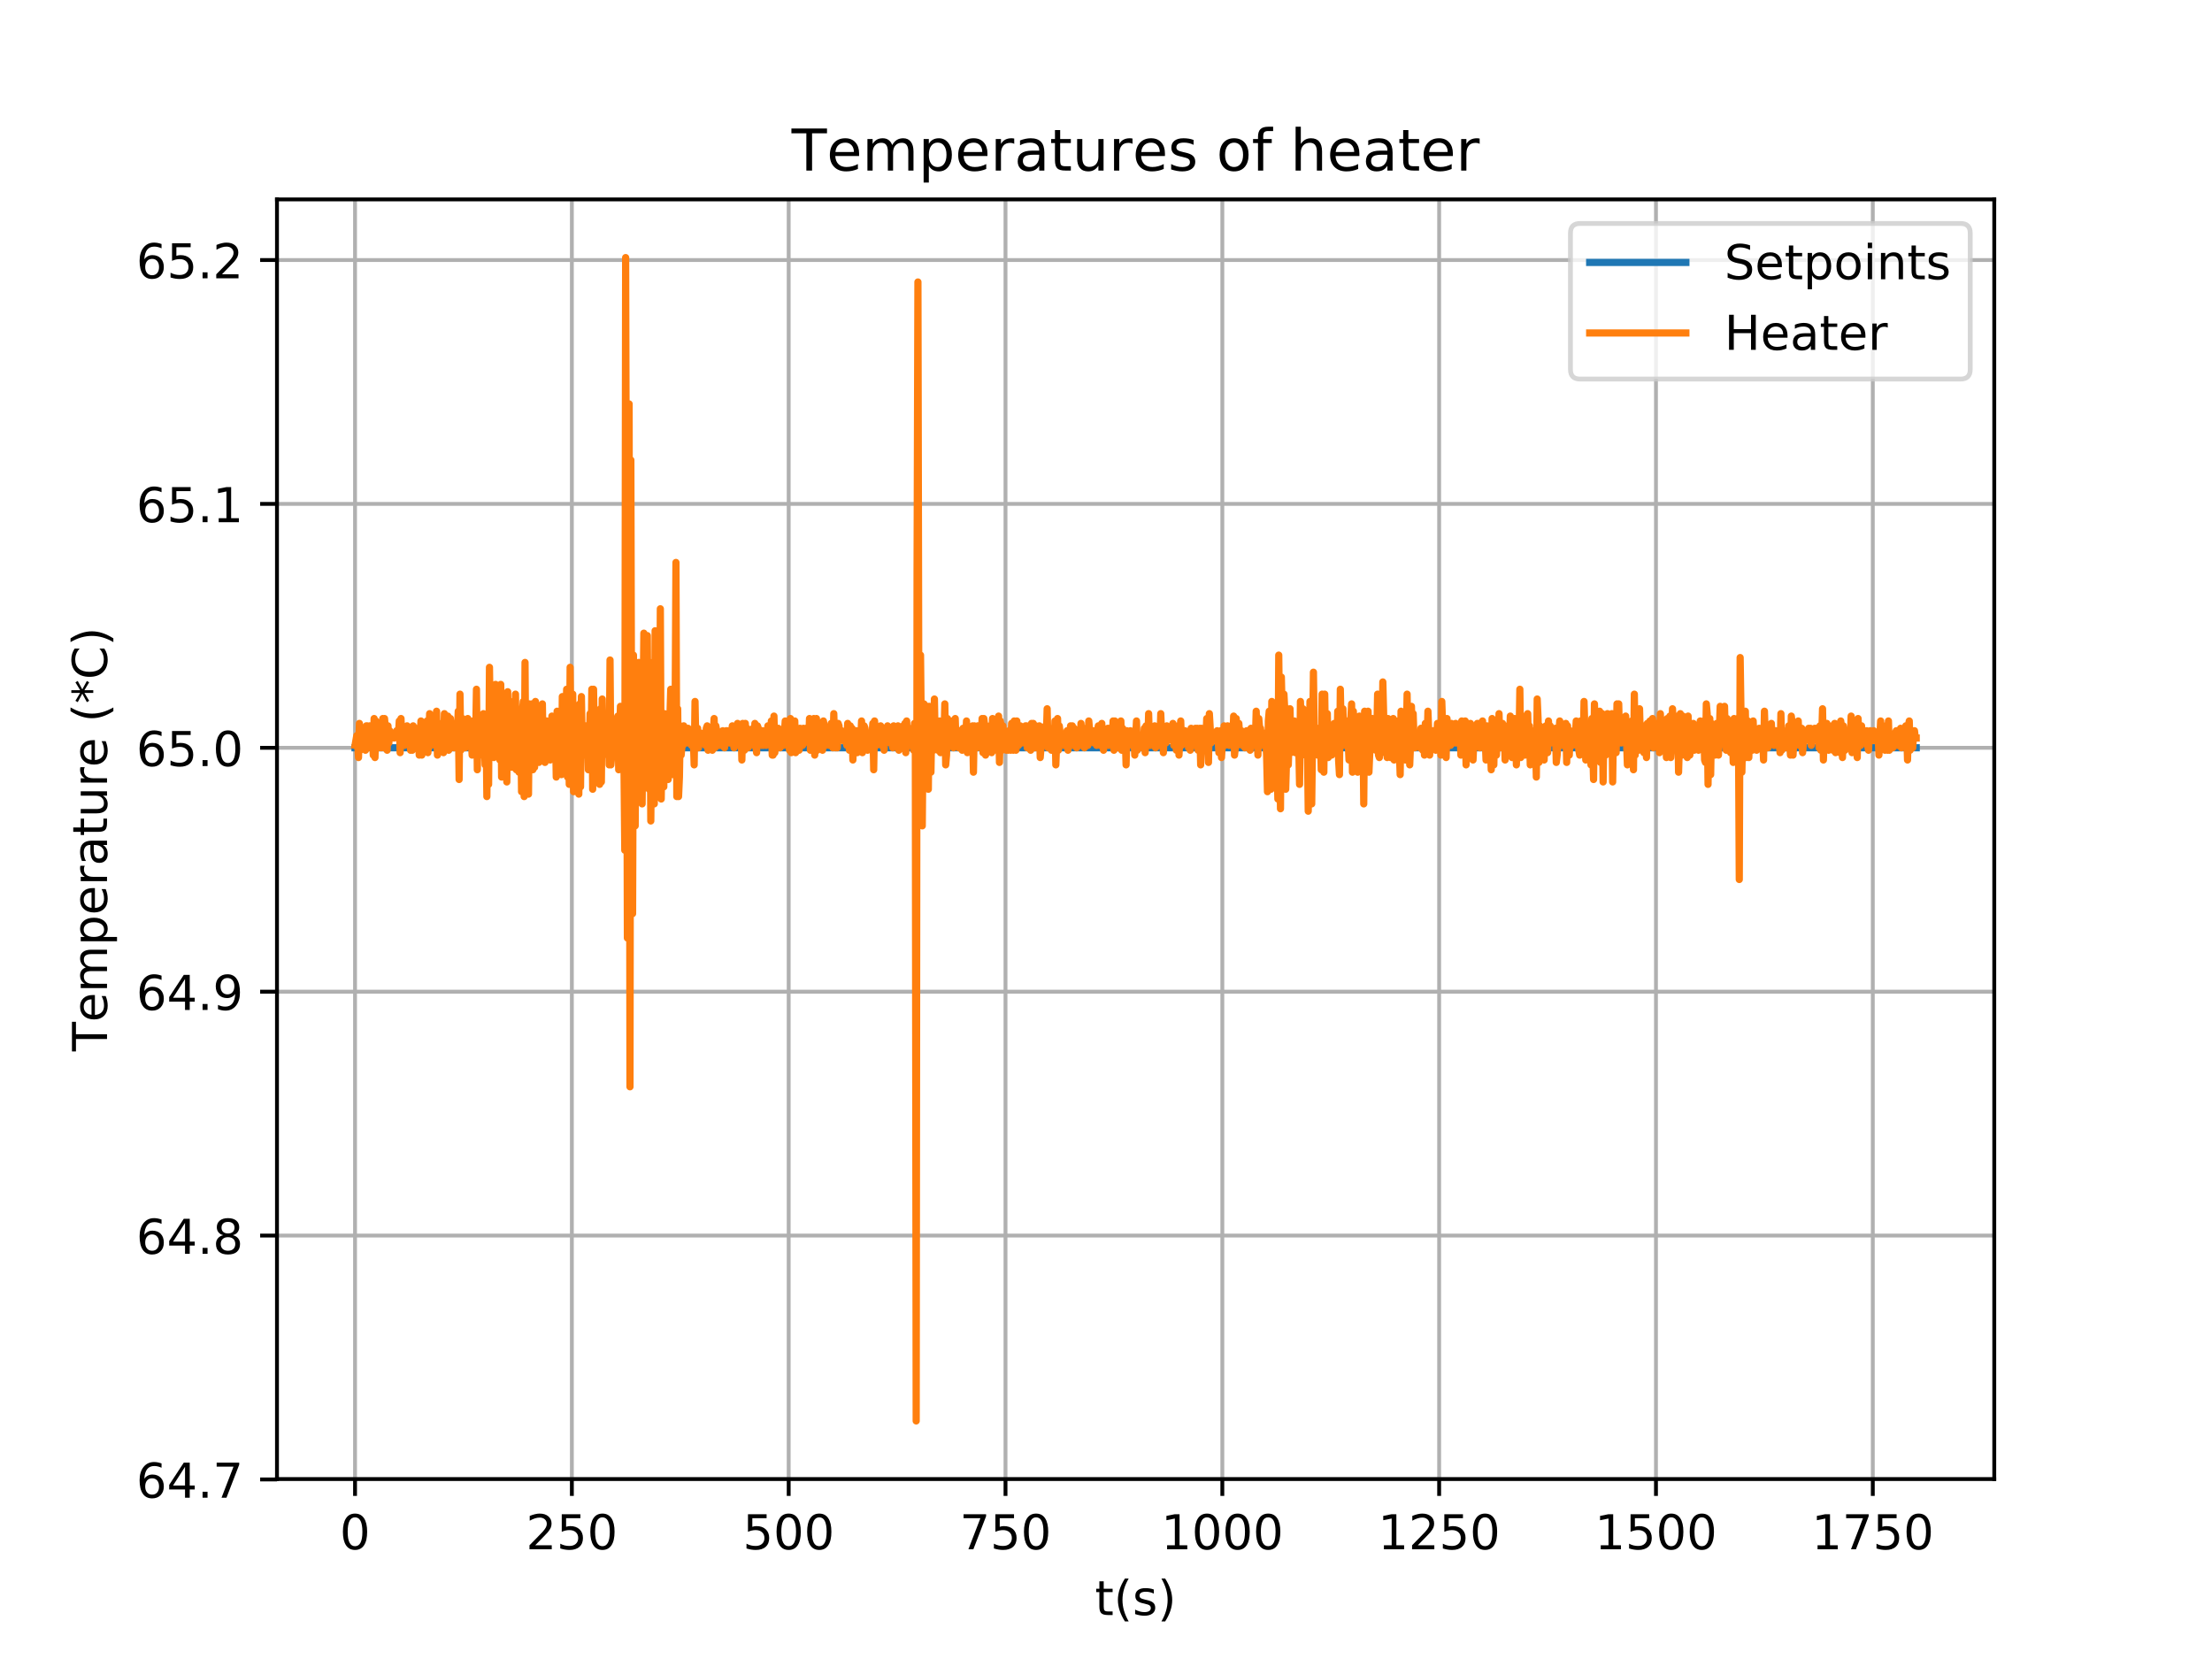<?xml version="1.0" encoding="utf-8" standalone="no"?>
<!DOCTYPE svg PUBLIC "-//W3C//DTD SVG 1.1//EN"
  "http://www.w3.org/Graphics/SVG/1.1/DTD/svg11.dtd">
<!-- Created with matplotlib (http://matplotlib.org/) -->
<svg height="345pt" version="1.1" viewBox="0 0 460 345" width="460pt" xmlns="http://www.w3.org/2000/svg" xmlns:xlink="http://www.w3.org/1999/xlink">
 <defs>
  <style type="text/css">
*{stroke-linecap:butt;stroke-linejoin:round;}
  </style>
 </defs>
 <g id="figure_1">
  <g id="patch_1">
   <path d="M 0 345.6 
L 460.8 345.6 
L 460.8 0 
L 0 0 
z
" style="fill:#ffffff;"/>
  </g>
  <g id="axes_1">
   <g id="patch_2">
    <path d="M 57.6 307.584 
L 414.72 307.584 
L 414.72 41.472 
L 57.6 41.472 
z
" style="fill:#ffffff;"/>
   </g>
   <g id="matplotlib.axis_1">
    <g id="xtick_1">
     <g id="line2d_1">
      <path clip-path="url(#p56fb19582b)" d="M 73.833 307.584 
L 73.833 41.472 
" style="fill:none;stroke:#b0b0b0;stroke-linecap:square;stroke-width:0.8;"/>
     </g>
     <g id="line2d_2">
      <defs>
       <path d="M 0 0 
L 0 3.5 
" id="m7333ce77e2" style="stroke:#000000;stroke-width:0.8;"/>
      </defs>
      <g>
       <use style="stroke:#000000;stroke-width:0.8;" x="73.833" xlink:href="#m7333ce77e2" y="307.584"/>
      </g>
     </g>
     <g id="text_1">
      <!-- 0 -->
      <defs>
       <path d="M 31.781 66.406 
Q 24.172 66.406 20.328 58.906 
Q 16.5 51.422 16.5 36.375 
Q 16.5 21.391 20.328 13.891 
Q 24.172 6.391 31.781 6.391 
Q 39.453 6.391 43.281 13.891 
Q 47.125 21.391 47.125 36.375 
Q 47.125 51.422 43.281 58.906 
Q 39.453 66.406 31.781 66.406 
z
M 31.781 74.219 
Q 44.047 74.219 50.516 64.516 
Q 56.984 54.828 56.984 36.375 
Q 56.984 17.969 50.516 8.266 
Q 44.047 -1.422 31.781 -1.422 
Q 19.531 -1.422 13.062 8.266 
Q 6.594 17.969 6.594 36.375 
Q 6.594 54.828 13.062 64.516 
Q 19.531 74.219 31.781 74.219 
z
" id="DejaVuSans-30"/>
      </defs>
      <g transform="translate(70.651 322.182)scale(0.1 -0.1)">
       <use xlink:href="#DejaVuSans-30"/>
      </g>
     </g>
    </g>
    <g id="xtick_2">
     <g id="line2d_3">
      <path clip-path="url(#p56fb19582b)" d="M 118.922 307.584 
L 118.922 41.472 
" style="fill:none;stroke:#b0b0b0;stroke-linecap:square;stroke-width:0.8;"/>
     </g>
     <g id="line2d_4">
      <g>
       <use style="stroke:#000000;stroke-width:0.8;" x="118.922" xlink:href="#m7333ce77e2" y="307.584"/>
      </g>
     </g>
     <g id="text_2">
      <!-- 250 -->
      <defs>
       <path d="M 19.188 8.297 
L 53.609 8.297 
L 53.609 0 
L 7.328 0 
L 7.328 8.297 
Q 12.938 14.109 22.625 23.891 
Q 32.328 33.688 34.812 36.531 
Q 39.547 41.844 41.422 45.531 
Q 43.312 49.219 43.312 52.781 
Q 43.312 58.594 39.234 62.25 
Q 35.156 65.922 28.609 65.922 
Q 23.969 65.922 18.812 64.312 
Q 13.672 62.703 7.812 59.422 
L 7.812 69.391 
Q 13.766 71.781 18.938 73 
Q 24.125 74.219 28.422 74.219 
Q 39.75 74.219 46.484 68.547 
Q 53.219 62.891 53.219 53.422 
Q 53.219 48.922 51.531 44.891 
Q 49.859 40.875 45.406 35.406 
Q 44.188 33.984 37.641 27.219 
Q 31.109 20.453 19.188 8.297 
z
" id="DejaVuSans-32"/>
       <path d="M 10.797 72.906 
L 49.516 72.906 
L 49.516 64.594 
L 19.828 64.594 
L 19.828 46.734 
Q 21.969 47.469 24.109 47.828 
Q 26.266 48.188 28.422 48.188 
Q 40.625 48.188 47.75 41.5 
Q 54.891 34.812 54.891 23.391 
Q 54.891 11.625 47.562 5.094 
Q 40.234 -1.422 26.906 -1.422 
Q 22.312 -1.422 17.547 -0.641 
Q 12.797 0.141 7.719 1.703 
L 7.719 11.625 
Q 12.109 9.234 16.797 8.062 
Q 21.484 6.891 26.703 6.891 
Q 35.156 6.891 40.078 11.328 
Q 45.016 15.766 45.016 23.391 
Q 45.016 31 40.078 35.438 
Q 35.156 39.891 26.703 39.891 
Q 22.75 39.891 18.812 39.016 
Q 14.891 38.141 10.797 36.281 
z
" id="DejaVuSans-35"/>
      </defs>
      <g transform="translate(109.378 322.182)scale(0.1 -0.1)">
       <use xlink:href="#DejaVuSans-32"/>
       <use x="63.623" xlink:href="#DejaVuSans-35"/>
       <use x="127.246" xlink:href="#DejaVuSans-30"/>
      </g>
     </g>
    </g>
    <g id="xtick_3">
     <g id="line2d_5">
      <path clip-path="url(#p56fb19582b)" d="M 164.012 307.584 
L 164.012 41.472 
" style="fill:none;stroke:#b0b0b0;stroke-linecap:square;stroke-width:0.8;"/>
     </g>
     <g id="line2d_6">
      <g>
       <use style="stroke:#000000;stroke-width:0.8;" x="164.012" xlink:href="#m7333ce77e2" y="307.584"/>
      </g>
     </g>
     <g id="text_3">
      <!-- 500 -->
      <g transform="translate(154.468 322.182)scale(0.1 -0.1)">
       <use xlink:href="#DejaVuSans-35"/>
       <use x="63.623" xlink:href="#DejaVuSans-30"/>
       <use x="127.246" xlink:href="#DejaVuSans-30"/>
      </g>
     </g>
    </g>
    <g id="xtick_4">
     <g id="line2d_7">
      <path clip-path="url(#p56fb19582b)" d="M 209.101 307.584 
L 209.101 41.472 
" style="fill:none;stroke:#b0b0b0;stroke-linecap:square;stroke-width:0.8;"/>
     </g>
     <g id="line2d_8">
      <g>
       <use style="stroke:#000000;stroke-width:0.8;" x="209.101" xlink:href="#m7333ce77e2" y="307.584"/>
      </g>
     </g>
     <g id="text_4">
      <!-- 750 -->
      <defs>
       <path d="M 8.203 72.906 
L 55.078 72.906 
L 55.078 68.703 
L 28.609 0 
L 18.312 0 
L 43.219 64.594 
L 8.203 64.594 
z
" id="DejaVuSans-37"/>
      </defs>
      <g transform="translate(199.557 322.182)scale(0.1 -0.1)">
       <use xlink:href="#DejaVuSans-37"/>
       <use x="63.623" xlink:href="#DejaVuSans-35"/>
       <use x="127.246" xlink:href="#DejaVuSans-30"/>
      </g>
     </g>
    </g>
    <g id="xtick_5">
     <g id="line2d_9">
      <path clip-path="url(#p56fb19582b)" d="M 254.191 307.584 
L 254.191 41.472 
" style="fill:none;stroke:#b0b0b0;stroke-linecap:square;stroke-width:0.8;"/>
     </g>
     <g id="line2d_10">
      <g>
       <use style="stroke:#000000;stroke-width:0.8;" x="254.191" xlink:href="#m7333ce77e2" y="307.584"/>
      </g>
     </g>
     <g id="text_5">
      <!-- 1000 -->
      <defs>
       <path d="M 12.406 8.297 
L 28.516 8.297 
L 28.516 63.922 
L 10.984 60.406 
L 10.984 69.391 
L 28.422 72.906 
L 38.281 72.906 
L 38.281 8.297 
L 54.391 8.297 
L 54.391 0 
L 12.406 0 
z
" id="DejaVuSans-31"/>
      </defs>
      <g transform="translate(241.466 322.182)scale(0.1 -0.1)">
       <use xlink:href="#DejaVuSans-31"/>
       <use x="63.623" xlink:href="#DejaVuSans-30"/>
       <use x="127.246" xlink:href="#DejaVuSans-30"/>
       <use x="190.869" xlink:href="#DejaVuSans-30"/>
      </g>
     </g>
    </g>
    <g id="xtick_6">
     <g id="line2d_11">
      <path clip-path="url(#p56fb19582b)" d="M 299.28 307.584 
L 299.28 41.472 
" style="fill:none;stroke:#b0b0b0;stroke-linecap:square;stroke-width:0.8;"/>
     </g>
     <g id="line2d_12">
      <g>
       <use style="stroke:#000000;stroke-width:0.8;" x="299.28" xlink:href="#m7333ce77e2" y="307.584"/>
      </g>
     </g>
     <g id="text_6">
      <!-- 1250 -->
      <g transform="translate(286.555 322.182)scale(0.1 -0.1)">
       <use xlink:href="#DejaVuSans-31"/>
       <use x="63.623" xlink:href="#DejaVuSans-32"/>
       <use x="127.246" xlink:href="#DejaVuSans-35"/>
       <use x="190.869" xlink:href="#DejaVuSans-30"/>
      </g>
     </g>
    </g>
    <g id="xtick_7">
     <g id="line2d_13">
      <path clip-path="url(#p56fb19582b)" d="M 344.37 307.584 
L 344.37 41.472 
" style="fill:none;stroke:#b0b0b0;stroke-linecap:square;stroke-width:0.8;"/>
     </g>
     <g id="line2d_14">
      <g>
       <use style="stroke:#000000;stroke-width:0.8;" x="344.37" xlink:href="#m7333ce77e2" y="307.584"/>
      </g>
     </g>
     <g id="text_7">
      <!-- 1500 -->
      <g transform="translate(331.645 322.182)scale(0.1 -0.1)">
       <use xlink:href="#DejaVuSans-31"/>
       <use x="63.623" xlink:href="#DejaVuSans-35"/>
       <use x="127.246" xlink:href="#DejaVuSans-30"/>
       <use x="190.869" xlink:href="#DejaVuSans-30"/>
      </g>
     </g>
    </g>
    <g id="xtick_8">
     <g id="line2d_15">
      <path clip-path="url(#p56fb19582b)" d="M 389.459 307.584 
L 389.459 41.472 
" style="fill:none;stroke:#b0b0b0;stroke-linecap:square;stroke-width:0.8;"/>
     </g>
     <g id="line2d_16">
      <g>
       <use style="stroke:#000000;stroke-width:0.8;" x="389.459" xlink:href="#m7333ce77e2" y="307.584"/>
      </g>
     </g>
     <g id="text_8">
      <!-- 1750 -->
      <g transform="translate(376.734 322.182)scale(0.1 -0.1)">
       <use xlink:href="#DejaVuSans-31"/>
       <use x="63.623" xlink:href="#DejaVuSans-37"/>
       <use x="127.246" xlink:href="#DejaVuSans-35"/>
       <use x="190.869" xlink:href="#DejaVuSans-30"/>
      </g>
     </g>
    </g>
    <g id="text_9">
     <!-- t(s) -->
     <defs>
      <path d="M 18.312 70.219 
L 18.312 54.688 
L 36.812 54.688 
L 36.812 47.703 
L 18.312 47.703 
L 18.312 18.016 
Q 18.312 11.328 20.141 9.422 
Q 21.969 7.516 27.594 7.516 
L 36.812 7.516 
L 36.812 0 
L 27.594 0 
Q 17.188 0 13.234 3.875 
Q 9.281 7.766 9.281 18.016 
L 9.281 47.703 
L 2.688 47.703 
L 2.688 54.688 
L 9.281 54.688 
L 9.281 70.219 
z
" id="DejaVuSans-74"/>
      <path d="M 31 75.875 
Q 24.469 64.656 21.281 53.656 
Q 18.109 42.672 18.109 31.391 
Q 18.109 20.125 21.312 9.062 
Q 24.516 -2 31 -13.188 
L 23.188 -13.188 
Q 15.875 -1.703 12.234 9.375 
Q 8.594 20.453 8.594 31.391 
Q 8.594 42.281 12.203 53.312 
Q 15.828 64.359 23.188 75.875 
z
" id="DejaVuSans-28"/>
      <path d="M 44.281 53.078 
L 44.281 44.578 
Q 40.484 46.531 36.375 47.5 
Q 32.281 48.484 27.875 48.484 
Q 21.188 48.484 17.844 46.438 
Q 14.5 44.391 14.5 40.281 
Q 14.5 37.156 16.891 35.375 
Q 19.281 33.594 26.516 31.984 
L 29.594 31.297 
Q 39.156 29.25 43.188 25.516 
Q 47.219 21.781 47.219 15.094 
Q 47.219 7.469 41.188 3.016 
Q 35.156 -1.422 24.609 -1.422 
Q 20.219 -1.422 15.453 -0.562 
Q 10.688 0.297 5.422 2 
L 5.422 11.281 
Q 10.406 8.688 15.234 7.391 
Q 20.062 6.109 24.812 6.109 
Q 31.156 6.109 34.562 8.281 
Q 37.984 10.453 37.984 14.406 
Q 37.984 18.062 35.516 20.016 
Q 33.062 21.969 24.703 23.781 
L 21.578 24.516 
Q 13.234 26.266 9.516 29.906 
Q 5.812 33.547 5.812 39.891 
Q 5.812 47.609 11.281 51.797 
Q 16.75 56 26.812 56 
Q 31.781 56 36.172 55.266 
Q 40.578 54.547 44.281 53.078 
z
" id="DejaVuSans-73"/>
      <path d="M 8.016 75.875 
L 15.828 75.875 
Q 23.141 64.359 26.781 53.312 
Q 30.422 42.281 30.422 31.391 
Q 30.422 20.453 26.781 9.375 
Q 23.141 -1.703 15.828 -13.188 
L 8.016 -13.188 
Q 14.5 -2 17.703 9.062 
Q 20.906 20.125 20.906 31.391 
Q 20.906 42.672 17.703 53.656 
Q 14.5 64.656 8.016 75.875 
z
" id="DejaVuSans-29"/>
     </defs>
     <g transform="translate(227.694 335.861)scale(0.1 -0.1)">
      <use xlink:href="#DejaVuSans-74"/>
      <use x="39.209" xlink:href="#DejaVuSans-28"/>
      <use x="78.223" xlink:href="#DejaVuSans-73"/>
      <use x="130.322" xlink:href="#DejaVuSans-29"/>
     </g>
    </g>
   </g>
   <g id="matplotlib.axis_2">
    <g id="ytick_1">
     <g id="line2d_17">
      <path clip-path="url(#p56fb19582b)" d="M 57.6 307.66 
L 414.72 307.66 
" style="fill:none;stroke:#b0b0b0;stroke-linecap:square;stroke-width:0.8;"/>
     </g>
     <g id="line2d_18">
      <defs>
       <path d="M 0 0 
L -3.5 0 
" id="maf27061a3d" style="stroke:#000000;stroke-width:0.8;"/>
      </defs>
      <g>
       <use style="stroke:#000000;stroke-width:0.8;" x="57.6" xlink:href="#maf27061a3d" y="307.66"/>
      </g>
     </g>
     <g id="text_10">
      <!-- 64.7 -->
      <defs>
       <path d="M 33.016 40.375 
Q 26.375 40.375 22.484 35.828 
Q 18.609 31.297 18.609 23.391 
Q 18.609 15.531 22.484 10.953 
Q 26.375 6.391 33.016 6.391 
Q 39.656 6.391 43.531 10.953 
Q 47.406 15.531 47.406 23.391 
Q 47.406 31.297 43.531 35.828 
Q 39.656 40.375 33.016 40.375 
z
M 52.594 71.297 
L 52.594 62.312 
Q 48.875 64.062 45.094 64.984 
Q 41.312 65.922 37.594 65.922 
Q 27.828 65.922 22.672 59.328 
Q 17.531 52.734 16.797 39.406 
Q 19.672 43.656 24.016 45.922 
Q 28.375 48.188 33.594 48.188 
Q 44.578 48.188 50.953 41.516 
Q 57.328 34.859 57.328 23.391 
Q 57.328 12.156 50.688 5.359 
Q 44.047 -1.422 33.016 -1.422 
Q 20.359 -1.422 13.672 8.266 
Q 6.984 17.969 6.984 36.375 
Q 6.984 53.656 15.188 63.938 
Q 23.391 74.219 37.203 74.219 
Q 40.922 74.219 44.703 73.484 
Q 48.484 72.75 52.594 71.297 
z
" id="DejaVuSans-36"/>
       <path d="M 37.797 64.312 
L 12.891 25.391 
L 37.797 25.391 
z
M 35.203 72.906 
L 47.609 72.906 
L 47.609 25.391 
L 58.016 25.391 
L 58.016 17.188 
L 47.609 17.188 
L 47.609 0 
L 37.797 0 
L 37.797 17.188 
L 4.891 17.188 
L 4.891 26.703 
z
" id="DejaVuSans-34"/>
       <path d="M 10.688 12.406 
L 21 12.406 
L 21 0 
L 10.688 0 
z
" id="DejaVuSans-2e"/>
      </defs>
      <g transform="translate(28.334 311.459)scale(0.1 -0.1)">
       <use xlink:href="#DejaVuSans-36"/>
       <use x="63.623" xlink:href="#DejaVuSans-34"/>
       <use x="127.246" xlink:href="#DejaVuSans-2e"/>
       <use x="159.033" xlink:href="#DejaVuSans-37"/>
      </g>
     </g>
    </g>
    <g id="ytick_2">
     <g id="line2d_19">
      <path clip-path="url(#p56fb19582b)" d="M 57.6 256.943 
L 414.72 256.943 
" style="fill:none;stroke:#b0b0b0;stroke-linecap:square;stroke-width:0.8;"/>
     </g>
     <g id="line2d_20">
      <g>
       <use style="stroke:#000000;stroke-width:0.8;" x="57.6" xlink:href="#maf27061a3d" y="256.943"/>
      </g>
     </g>
     <g id="text_11">
      <!-- 64.8 -->
      <defs>
       <path d="M 31.781 34.625 
Q 24.75 34.625 20.719 30.859 
Q 16.703 27.094 16.703 20.516 
Q 16.703 13.922 20.719 10.156 
Q 24.75 6.391 31.781 6.391 
Q 38.812 6.391 42.859 10.172 
Q 46.922 13.969 46.922 20.516 
Q 46.922 27.094 42.891 30.859 
Q 38.875 34.625 31.781 34.625 
z
M 21.922 38.812 
Q 15.578 40.375 12.031 44.719 
Q 8.5 49.078 8.5 55.328 
Q 8.5 64.062 14.719 69.141 
Q 20.953 74.219 31.781 74.219 
Q 42.672 74.219 48.875 69.141 
Q 55.078 64.062 55.078 55.328 
Q 55.078 49.078 51.531 44.719 
Q 48 40.375 41.703 38.812 
Q 48.828 37.156 52.797 32.312 
Q 56.781 27.484 56.781 20.516 
Q 56.781 9.906 50.312 4.234 
Q 43.844 -1.422 31.781 -1.422 
Q 19.734 -1.422 13.25 4.234 
Q 6.781 9.906 6.781 20.516 
Q 6.781 27.484 10.781 32.312 
Q 14.797 37.156 21.922 38.812 
z
M 18.312 54.391 
Q 18.312 48.734 21.844 45.562 
Q 25.391 42.391 31.781 42.391 
Q 38.141 42.391 41.719 45.562 
Q 45.312 48.734 45.312 54.391 
Q 45.312 60.062 41.719 63.234 
Q 38.141 66.406 31.781 66.406 
Q 25.391 66.406 21.844 63.234 
Q 18.312 60.062 18.312 54.391 
z
" id="DejaVuSans-38"/>
      </defs>
      <g transform="translate(28.334 260.742)scale(0.1 -0.1)">
       <use xlink:href="#DejaVuSans-36"/>
       <use x="63.623" xlink:href="#DejaVuSans-34"/>
       <use x="127.246" xlink:href="#DejaVuSans-2e"/>
       <use x="159.033" xlink:href="#DejaVuSans-38"/>
      </g>
     </g>
    </g>
    <g id="ytick_3">
     <g id="line2d_21">
      <path clip-path="url(#p56fb19582b)" d="M 57.6 206.226 
L 414.72 206.226 
" style="fill:none;stroke:#b0b0b0;stroke-linecap:square;stroke-width:0.8;"/>
     </g>
     <g id="line2d_22">
      <g>
       <use style="stroke:#000000;stroke-width:0.8;" x="57.6" xlink:href="#maf27061a3d" y="206.226"/>
      </g>
     </g>
     <g id="text_12">
      <!-- 64.9 -->
      <defs>
       <path d="M 10.984 1.516 
L 10.984 10.5 
Q 14.703 8.734 18.5 7.812 
Q 22.312 6.891 25.984 6.891 
Q 35.75 6.891 40.891 13.453 
Q 46.047 20.016 46.781 33.406 
Q 43.953 29.203 39.594 26.953 
Q 35.25 24.703 29.984 24.703 
Q 19.047 24.703 12.672 31.312 
Q 6.297 37.938 6.297 49.422 
Q 6.297 60.641 12.938 67.422 
Q 19.578 74.219 30.609 74.219 
Q 43.266 74.219 49.922 64.516 
Q 56.594 54.828 56.594 36.375 
Q 56.594 19.141 48.406 8.859 
Q 40.234 -1.422 26.422 -1.422 
Q 22.703 -1.422 18.891 -0.688 
Q 15.094 0.047 10.984 1.516 
z
M 30.609 32.422 
Q 37.25 32.422 41.125 36.953 
Q 45.016 41.5 45.016 49.422 
Q 45.016 57.281 41.125 61.844 
Q 37.25 66.406 30.609 66.406 
Q 23.969 66.406 20.094 61.844 
Q 16.219 57.281 16.219 49.422 
Q 16.219 41.5 20.094 36.953 
Q 23.969 32.422 30.609 32.422 
z
" id="DejaVuSans-39"/>
      </defs>
      <g transform="translate(28.334 210.025)scale(0.1 -0.1)">
       <use xlink:href="#DejaVuSans-36"/>
       <use x="63.623" xlink:href="#DejaVuSans-34"/>
       <use x="127.246" xlink:href="#DejaVuSans-2e"/>
       <use x="159.033" xlink:href="#DejaVuSans-39"/>
      </g>
     </g>
    </g>
    <g id="ytick_4">
     <g id="line2d_23">
      <path clip-path="url(#p56fb19582b)" d="M 57.6 155.509 
L 414.72 155.509 
" style="fill:none;stroke:#b0b0b0;stroke-linecap:square;stroke-width:0.8;"/>
     </g>
     <g id="line2d_24">
      <g>
       <use style="stroke:#000000;stroke-width:0.8;" x="57.6" xlink:href="#maf27061a3d" y="155.509"/>
      </g>
     </g>
     <g id="text_13">
      <!-- 65.0 -->
      <g transform="translate(28.334 159.308)scale(0.1 -0.1)">
       <use xlink:href="#DejaVuSans-36"/>
       <use x="63.623" xlink:href="#DejaVuSans-35"/>
       <use x="127.246" xlink:href="#DejaVuSans-2e"/>
       <use x="159.033" xlink:href="#DejaVuSans-30"/>
      </g>
     </g>
    </g>
    <g id="ytick_5">
     <g id="line2d_25">
      <path clip-path="url(#p56fb19582b)" d="M 57.6 104.792 
L 414.72 104.792 
" style="fill:none;stroke:#b0b0b0;stroke-linecap:square;stroke-width:0.8;"/>
     </g>
     <g id="line2d_26">
      <g>
       <use style="stroke:#000000;stroke-width:0.8;" x="57.6" xlink:href="#maf27061a3d" y="104.792"/>
      </g>
     </g>
     <g id="text_14">
      <!-- 65.1 -->
      <g transform="translate(28.334 108.591)scale(0.1 -0.1)">
       <use xlink:href="#DejaVuSans-36"/>
       <use x="63.623" xlink:href="#DejaVuSans-35"/>
       <use x="127.246" xlink:href="#DejaVuSans-2e"/>
       <use x="159.033" xlink:href="#DejaVuSans-31"/>
      </g>
     </g>
    </g>
    <g id="ytick_6">
     <g id="line2d_27">
      <path clip-path="url(#p56fb19582b)" d="M 57.6 54.075 
L 414.72 54.075 
" style="fill:none;stroke:#b0b0b0;stroke-linecap:square;stroke-width:0.8;"/>
     </g>
     <g id="line2d_28">
      <g>
       <use style="stroke:#000000;stroke-width:0.8;" x="57.6" xlink:href="#maf27061a3d" y="54.075"/>
      </g>
     </g>
     <g id="text_15">
      <!-- 65.2 -->
      <g transform="translate(28.334 57.874)scale(0.1 -0.1)">
       <use xlink:href="#DejaVuSans-36"/>
       <use x="63.623" xlink:href="#DejaVuSans-35"/>
       <use x="127.246" xlink:href="#DejaVuSans-2e"/>
       <use x="159.033" xlink:href="#DejaVuSans-32"/>
      </g>
     </g>
    </g>
    <g id="text_16">
     <!-- Temperature (*C) -->
     <defs>
      <path d="M -0.297 72.906 
L 61.375 72.906 
L 61.375 64.594 
L 35.5 64.594 
L 35.5 0 
L 25.594 0 
L 25.594 64.594 
L -0.297 64.594 
z
" id="DejaVuSans-54"/>
      <path d="M 56.203 29.594 
L 56.203 25.203 
L 14.891 25.203 
Q 15.484 15.922 20.484 11.062 
Q 25.484 6.203 34.422 6.203 
Q 39.594 6.203 44.453 7.469 
Q 49.312 8.734 54.109 11.281 
L 54.109 2.781 
Q 49.266 0.734 44.188 -0.344 
Q 39.109 -1.422 33.891 -1.422 
Q 20.797 -1.422 13.156 6.188 
Q 5.516 13.812 5.516 26.812 
Q 5.516 40.234 12.766 48.109 
Q 20.016 56 32.328 56 
Q 43.359 56 49.781 48.891 
Q 56.203 41.797 56.203 29.594 
z
M 47.219 32.234 
Q 47.125 39.594 43.094 43.984 
Q 39.062 48.391 32.422 48.391 
Q 24.906 48.391 20.391 44.141 
Q 15.875 39.891 15.188 32.172 
z
" id="DejaVuSans-65"/>
      <path d="M 52 44.188 
Q 55.375 50.25 60.062 53.125 
Q 64.75 56 71.094 56 
Q 79.641 56 84.281 50.016 
Q 88.922 44.047 88.922 33.016 
L 88.922 0 
L 79.891 0 
L 79.891 32.719 
Q 79.891 40.578 77.094 44.375 
Q 74.312 48.188 68.609 48.188 
Q 61.625 48.188 57.562 43.547 
Q 53.516 38.922 53.516 30.906 
L 53.516 0 
L 44.484 0 
L 44.484 32.719 
Q 44.484 40.625 41.703 44.406 
Q 38.922 48.188 33.109 48.188 
Q 26.219 48.188 22.156 43.531 
Q 18.109 38.875 18.109 30.906 
L 18.109 0 
L 9.078 0 
L 9.078 54.688 
L 18.109 54.688 
L 18.109 46.188 
Q 21.188 51.219 25.484 53.609 
Q 29.781 56 35.688 56 
Q 41.656 56 45.828 52.969 
Q 50 49.953 52 44.188 
z
" id="DejaVuSans-6d"/>
      <path d="M 18.109 8.203 
L 18.109 -20.797 
L 9.078 -20.797 
L 9.078 54.688 
L 18.109 54.688 
L 18.109 46.391 
Q 20.953 51.266 25.266 53.625 
Q 29.594 56 35.594 56 
Q 45.562 56 51.781 48.094 
Q 58.016 40.188 58.016 27.297 
Q 58.016 14.406 51.781 6.484 
Q 45.562 -1.422 35.594 -1.422 
Q 29.594 -1.422 25.266 0.953 
Q 20.953 3.328 18.109 8.203 
z
M 48.688 27.297 
Q 48.688 37.203 44.609 42.844 
Q 40.531 48.484 33.406 48.484 
Q 26.266 48.484 22.188 42.844 
Q 18.109 37.203 18.109 27.297 
Q 18.109 17.391 22.188 11.75 
Q 26.266 6.109 33.406 6.109 
Q 40.531 6.109 44.609 11.75 
Q 48.688 17.391 48.688 27.297 
z
" id="DejaVuSans-70"/>
      <path d="M 41.109 46.297 
Q 39.594 47.172 37.812 47.578 
Q 36.031 48 33.891 48 
Q 26.266 48 22.188 43.047 
Q 18.109 38.094 18.109 28.812 
L 18.109 0 
L 9.078 0 
L 9.078 54.688 
L 18.109 54.688 
L 18.109 46.188 
Q 20.953 51.172 25.484 53.578 
Q 30.031 56 36.531 56 
Q 37.453 56 38.578 55.875 
Q 39.703 55.766 41.062 55.516 
z
" id="DejaVuSans-72"/>
      <path d="M 34.281 27.484 
Q 23.391 27.484 19.188 25 
Q 14.984 22.516 14.984 16.5 
Q 14.984 11.719 18.141 8.906 
Q 21.297 6.109 26.703 6.109 
Q 34.188 6.109 38.703 11.406 
Q 43.219 16.703 43.219 25.484 
L 43.219 27.484 
z
M 52.203 31.203 
L 52.203 0 
L 43.219 0 
L 43.219 8.297 
Q 40.141 3.328 35.547 0.953 
Q 30.953 -1.422 24.312 -1.422 
Q 15.922 -1.422 10.953 3.297 
Q 6 8.016 6 15.922 
Q 6 25.141 12.172 29.828 
Q 18.359 34.516 30.609 34.516 
L 43.219 34.516 
L 43.219 35.406 
Q 43.219 41.609 39.141 45 
Q 35.062 48.391 27.688 48.391 
Q 23 48.391 18.547 47.266 
Q 14.109 46.141 10.016 43.891 
L 10.016 52.203 
Q 14.938 54.109 19.578 55.047 
Q 24.219 56 28.609 56 
Q 40.484 56 46.344 49.844 
Q 52.203 43.703 52.203 31.203 
z
" id="DejaVuSans-61"/>
      <path d="M 8.5 21.578 
L 8.5 54.688 
L 17.484 54.688 
L 17.484 21.922 
Q 17.484 14.156 20.5 10.266 
Q 23.531 6.391 29.594 6.391 
Q 36.859 6.391 41.078 11.031 
Q 45.312 15.672 45.312 23.688 
L 45.312 54.688 
L 54.297 54.688 
L 54.297 0 
L 45.312 0 
L 45.312 8.406 
Q 42.047 3.422 37.719 1 
Q 33.406 -1.422 27.688 -1.422 
Q 18.266 -1.422 13.375 4.438 
Q 8.5 10.297 8.5 21.578 
z
M 31.109 56 
z
" id="DejaVuSans-75"/>
      <path id="DejaVuSans-20"/>
      <path d="M 47.016 60.891 
L 29.5 51.422 
L 47.016 41.891 
L 44.188 37.109 
L 27.781 47.016 
L 27.781 28.609 
L 22.219 28.609 
L 22.219 47.016 
L 5.812 37.109 
L 2.984 41.891 
L 20.516 51.422 
L 2.984 60.891 
L 5.812 65.719 
L 22.219 55.812 
L 22.219 74.219 
L 27.781 74.219 
L 27.781 55.812 
L 44.188 65.719 
z
" id="DejaVuSans-2a"/>
      <path d="M 64.406 67.281 
L 64.406 56.891 
Q 59.422 61.531 53.781 63.812 
Q 48.141 66.109 41.797 66.109 
Q 29.297 66.109 22.656 58.469 
Q 16.016 50.828 16.016 36.375 
Q 16.016 21.969 22.656 14.328 
Q 29.297 6.688 41.797 6.688 
Q 48.141 6.688 53.781 8.984 
Q 59.422 11.281 64.406 15.922 
L 64.406 5.609 
Q 59.234 2.094 53.438 0.328 
Q 47.656 -1.422 41.219 -1.422 
Q 24.656 -1.422 15.125 8.703 
Q 5.609 18.844 5.609 36.375 
Q 5.609 53.953 15.125 64.078 
Q 24.656 74.219 41.219 74.219 
Q 47.75 74.219 53.531 72.484 
Q 59.328 70.75 64.406 67.281 
z
" id="DejaVuSans-43"/>
     </defs>
     <g transform="translate(22.255 218.627)rotate(-90)scale(0.1 -0.1)">
      <use xlink:href="#DejaVuSans-54"/>
      <use x="60.818" xlink:href="#DejaVuSans-65"/>
      <use x="122.342" xlink:href="#DejaVuSans-6d"/>
      <use x="219.754" xlink:href="#DejaVuSans-70"/>
      <use x="283.23" xlink:href="#DejaVuSans-65"/>
      <use x="344.754" xlink:href="#DejaVuSans-72"/>
      <use x="385.867" xlink:href="#DejaVuSans-61"/>
      <use x="447.146" xlink:href="#DejaVuSans-74"/>
      <use x="486.355" xlink:href="#DejaVuSans-75"/>
      <use x="549.734" xlink:href="#DejaVuSans-72"/>
      <use x="590.816" xlink:href="#DejaVuSans-65"/>
      <use x="652.34" xlink:href="#DejaVuSans-20"/>
      <use x="684.127" xlink:href="#DejaVuSans-28"/>
      <use x="723.141" xlink:href="#DejaVuSans-2a"/>
      <use x="773.141" xlink:href="#DejaVuSans-43"/>
      <use x="842.965" xlink:href="#DejaVuSans-29"/>
     </g>
    </g>
   </g>
   <g id="line2d_29">
    <path clip-path="url(#p56fb19582b)" d="M 73.833 155.509 
L 398.487 155.509 
L 398.487 155.509 
" style="fill:none;stroke:#1f77b4;stroke-linecap:square;stroke-width:1.5;"/>
   </g>
   <g id="line2d_30">
    <path clip-path="url(#p56fb19582b)" d="M 73.833 155.002 
L 74.193 152.973 
L 74.374 154.495 
L 74.554 157.538 
L 74.735 150.437 
L 74.915 156.016 
L 75.095 152.466 
L 75.276 152.466 
L 75.636 154.495 
L 75.817 153.988 
L 75.997 156.016 
L 76.177 150.945 
L 76.358 150.945 
L 76.538 154.495 
L 76.718 154.495 
L 76.899 150.945 
L 77.079 155.509 
L 77.44 151.452 
L 77.62 157.031 
L 77.801 149.423 
L 77.981 157.538 
L 78.161 149.93 
L 78.342 153.48 
L 78.522 152.973 
L 78.702 155.509 
L 78.883 155.002 
L 79.063 151.452 
L 79.243 155.509 
L 79.604 149.423 
L 79.785 155.509 
L 79.965 149.423 
L 80.506 156.016 
L 80.686 150.945 
L 80.867 154.495 
L 81.047 151.959 
L 81.227 153.48 
L 81.408 152.466 
L 81.768 152.466 
L 81.949 153.48 
L 82.129 152.466 
L 82.31 152.466 
L 82.49 151.959 
L 82.67 153.48 
L 82.851 152.973 
L 83.031 149.93 
L 83.211 156.523 
L 83.392 149.423 
L 83.572 154.495 
L 83.752 152.466 
L 83.933 151.959 
L 84.113 155.002 
L 84.474 151.452 
L 84.654 150.945 
L 85.015 153.988 
L 85.195 151.452 
L 85.376 156.016 
L 85.556 151.959 
L 85.736 156.016 
L 85.917 150.945 
L 86.097 153.988 
L 86.277 151.452 
L 86.458 151.452 
L 86.638 154.495 
L 86.999 151.959 
L 87.179 157.031 
L 87.54 149.93 
L 87.72 157.031 
L 87.901 152.973 
L 88.081 155.509 
L 88.261 153.988 
L 88.442 156.016 
L 88.622 154.495 
L 88.802 149.93 
L 88.983 156.523 
L 89.163 154.495 
L 89.344 148.409 
L 89.524 154.495 
L 89.704 155.002 
L 89.885 150.437 
L 90.065 154.495 
L 90.245 150.945 
L 90.426 153.48 
L 90.606 152.466 
L 90.786 147.902 
L 90.967 157.031 
L 91.327 150.437 
L 91.688 156.016 
L 91.869 151.452 
L 92.049 152.466 
L 92.229 156.523 
L 92.41 148.409 
L 92.59 154.495 
L 92.77 153.48 
L 92.951 155.002 
L 93.131 148.916 
L 93.311 156.016 
L 93.492 153.988 
L 93.672 149.423 
L 93.852 152.973 
L 94.033 153.988 
L 94.213 152.466 
L 94.394 155.509 
L 94.574 150.437 
L 94.754 150.945 
L 94.935 153.48 
L 95.115 152.466 
L 95.295 147.902 
L 95.476 162.102 
L 95.656 144.351 
L 95.836 156.016 
L 96.017 155.509 
L 96.197 149.423 
L 96.377 153.48 
L 96.558 150.945 
L 96.738 155.509 
L 96.919 149.93 
L 97.099 155.002 
L 97.279 149.423 
L 97.46 153.48 
L 97.64 153.988 
L 97.82 152.973 
L 98.001 153.48 
L 98.181 157.031 
L 98.361 149.93 
L 98.542 155.509 
L 98.722 156.016 
L 98.902 153.988 
L 99.083 143.337 
L 99.263 160.074 
L 99.444 149.93 
L 99.624 156.016 
L 99.804 157.031 
L 99.985 152.466 
L 100.165 151.959 
L 100.345 157.031 
L 100.526 148.409 
L 100.886 159.059 
L 101.067 149.93 
L 101.247 165.653 
L 101.428 148.409 
L 101.608 163.117 
L 101.788 138.773 
L 101.969 151.452 
L 102.149 155.509 
L 102.329 154.495 
L 102.51 143.337 
L 102.69 157.538 
L 102.87 155.002 
L 103.051 142.323 
L 103.231 157.031 
L 103.411 151.452 
L 103.772 152.973 
L 103.953 158.045 
L 104.133 142.323 
L 104.313 161.595 
L 104.494 151.959 
L 104.674 155.509 
L 104.854 155.002 
L 105.035 155.002 
L 105.215 156.523 
L 105.395 162.61 
L 105.576 143.844 
L 105.756 157.538 
L 105.936 155.002 
L 106.117 145.873 
L 106.297 158.552 
L 106.478 159.566 
L 106.658 147.902 
L 107.019 156.523 
L 107.199 144.351 
L 107.379 160.074 
L 107.56 148.409 
L 107.74 149.93 
L 107.92 160.581 
L 108.281 150.437 
L 108.461 164.638 
L 108.642 147.902 
L 108.822 145.873 
L 109.003 165.653 
L 109.183 137.758 
L 109.363 162.102 
L 109.544 150.945 
L 109.724 146.887 
L 109.904 165.145 
L 110.085 146.38 
L 110.265 150.945 
L 110.445 159.566 
L 110.626 146.38 
L 110.806 160.074 
L 110.986 148.916 
L 111.167 159.566 
L 111.347 145.873 
L 111.528 158.045 
L 111.708 153.988 
L 111.888 146.887 
L 112.069 158.552 
L 112.249 152.466 
L 112.429 153.48 
L 112.61 157.538 
L 112.79 146.38 
L 112.97 158.045 
L 113.151 150.945 
L 113.331 158.552 
L 113.511 149.93 
L 113.692 149.93 
L 113.872 153.48 
L 114.053 152.973 
L 114.233 151.959 
L 114.413 158.045 
L 114.774 148.916 
L 114.954 153.988 
L 115.135 153.988 
L 115.315 150.437 
L 115.495 150.437 
L 115.676 161.595 
L 115.856 147.902 
L 116.037 150.945 
L 116.217 159.566 
L 116.397 147.902 
L 116.758 161.088 
L 116.938 144.859 
L 117.119 158.045 
L 117.299 152.466 
L 117.479 154.495 
L 117.66 150.945 
L 117.84 143.337 
L 118.02 161.595 
L 118.201 152.973 
L 118.381 163.117 
L 118.562 138.773 
L 118.742 157.538 
L 119.103 144.351 
L 119.284 164.638 
L 119.464 150.945 
L 119.645 152.466 
L 119.825 158.552 
L 120.005 151.452 
L 120.186 155.509 
L 120.366 165.145 
L 120.547 146.38 
L 120.727 163.624 
L 120.908 144.859 
L 121.088 155.509 
L 121.268 153.988 
L 121.449 157.031 
L 121.629 150.945 
L 121.809 150.945 
L 121.99 156.523 
L 122.17 151.959 
L 122.35 160.074 
L 122.531 156.016 
L 122.711 148.409 
L 122.892 158.045 
L 123.072 143.337 
L 123.252 164.131 
L 123.433 143.337 
L 123.613 155.509 
L 123.793 151.452 
L 123.974 151.959 
L 124.154 154.495 
L 124.334 147.902 
L 124.695 163.117 
L 124.875 147.394 
L 125.056 162.61 
L 125.236 145.366 
L 125.417 157.031 
L 125.777 154.495 
L 125.958 156.016 
L 126.138 150.437 
L 126.318 156.523 
L 126.499 151.959 
L 126.679 159.059 
L 126.859 137.251 
L 127.04 159.059 
L 127.22 157.031 
L 127.401 150.945 
L 127.581 150.437 
L 127.761 157.031 
L 127.942 156.016 
L 128.122 149.423 
L 128.303 155.002 
L 128.483 148.916 
L 128.664 160.074 
L 129.025 146.887 
L 129.386 158.552 
L 129.566 149.423 
L 129.747 157.538 
L 129.927 176.81 
L 130.107 53.568 
L 130.468 195.068 
L 130.829 83.998 
L 131.009 226.006 
L 131.189 95.663 
L 131.37 164.131 
L 131.55 189.997 
L 131.731 136.237 
L 131.911 164.638 
L 132.091 171.739 
L 132.272 142.83 
L 132.452 158.045 
L 132.632 161.088 
L 132.813 137.758 
L 132.993 164.638 
L 133.354 142.323 
L 133.534 167.174 
L 133.895 131.672 
L 134.075 162.61 
L 134.436 150.437 
L 134.616 132.179 
L 134.797 160.581 
L 134.977 164.131 
L 135.157 137.758 
L 135.338 170.724 
L 135.518 151.452 
L 135.698 146.887 
L 136.059 167.174 
L 136.239 131.165 
L 136.42 147.902 
L 136.6 148.409 
L 136.781 142.83 
L 136.961 160.074 
L 137.141 158.045 
L 137.322 126.6 
L 137.502 166.16 
L 137.682 155.002 
L 138.043 163.624 
L 138.223 148.409 
L 138.404 157.538 
L 138.584 150.945 
L 138.945 162.102 
L 139.125 151.959 
L 139.306 149.423 
L 139.486 143.337 
L 139.666 146.887 
L 139.847 161.088 
L 140.388 149.93 
L 140.568 116.964 
L 140.748 165.653 
L 140.929 147.394 
L 141.109 165.653 
L 141.29 161.595 
L 141.47 150.945 
L 141.65 157.031 
L 141.831 155.002 
L 142.011 155.002 
L 142.191 150.945 
L 142.372 153.988 
L 142.552 153.48 
L 142.732 151.959 
L 142.913 154.495 
L 143.093 151.452 
L 143.454 154.495 
L 143.634 153.988 
L 143.815 155.002 
L 144.175 153.48 
L 144.356 159.059 
L 144.536 145.873 
L 144.716 155.509 
L 144.897 151.452 
L 145.077 151.452 
L 145.257 155.509 
L 145.438 153.48 
L 145.798 152.466 
L 145.979 153.988 
L 146.159 153.988 
L 146.34 152.973 
L 146.7 155.002 
L 146.881 151.452 
L 147.061 150.945 
L 147.241 156.016 
L 147.422 151.959 
L 147.602 153.988 
L 147.782 153.988 
L 147.963 151.959 
L 148.143 156.016 
L 148.504 149.423 
L 148.684 155.509 
L 148.865 150.945 
L 149.045 151.959 
L 149.225 154.495 
L 149.406 155.002 
L 149.586 152.973 
L 149.766 155.002 
L 149.947 152.973 
L 150.127 153.48 
L 150.307 151.959 
L 150.668 155.509 
L 150.848 152.466 
L 151.029 151.959 
L 151.209 151.959 
L 151.39 154.495 
L 151.57 152.973 
L 151.75 154.495 
L 151.931 152.973 
L 152.111 152.466 
L 152.291 150.945 
L 152.472 154.495 
L 152.652 155.509 
L 153.013 151.452 
L 153.193 155.002 
L 153.374 150.437 
L 153.554 154.495 
L 153.734 153.48 
L 153.915 151.452 
L 154.095 150.945 
L 154.275 158.045 
L 154.456 150.437 
L 154.636 155.002 
L 154.816 156.016 
L 154.997 150.437 
L 155.177 153.988 
L 155.357 151.452 
L 155.538 155.509 
L 155.899 151.959 
L 156.079 155.002 
L 156.44 151.959 
L 156.62 151.452 
L 156.8 153.988 
L 156.981 150.437 
L 157.161 155.002 
L 157.341 156.523 
L 157.522 150.945 
L 157.702 151.452 
L 157.882 154.495 
L 158.063 152.466 
L 158.424 155.002 
L 158.604 151.959 
L 158.784 155.002 
L 159.145 153.48 
L 159.325 155.002 
L 159.506 153.48 
L 159.686 150.945 
L 159.866 153.988 
L 160.047 154.495 
L 160.227 153.988 
L 160.407 149.93 
L 160.588 157.031 
L 160.768 157.031 
L 160.949 148.916 
L 161.129 156.523 
L 161.49 151.452 
L 161.67 153.988 
L 161.85 151.452 
L 162.031 152.466 
L 162.211 155.509 
L 162.752 152.973 
L 162.932 155.002 
L 163.293 149.93 
L 163.654 153.988 
L 163.834 151.452 
L 164.015 155.002 
L 164.195 156.016 
L 164.375 149.423 
L 164.556 156.523 
L 164.736 150.437 
L 164.916 152.466 
L 165.097 156.016 
L 165.277 149.93 
L 165.457 156.523 
L 165.638 152.973 
L 165.818 152.973 
L 165.999 151.959 
L 166.179 156.016 
L 166.359 151.452 
L 166.9 155.002 
L 167.081 151.452 
L 167.261 153.988 
L 167.441 153.988 
L 167.622 151.452 
L 167.983 153.988 
L 168.163 154.495 
L 168.343 149.423 
L 168.524 156.016 
L 168.704 151.959 
L 168.884 153.988 
L 169.065 153.48 
L 169.245 149.423 
L 169.425 157.031 
L 169.606 151.452 
L 169.786 149.423 
L 169.966 156.016 
L 170.147 152.973 
L 170.327 152.466 
L 170.508 155.002 
L 170.688 150.945 
L 171.049 156.016 
L 171.229 149.93 
L 171.409 150.945 
L 171.59 153.988 
L 171.77 155.002 
L 171.95 152.973 
L 172.131 153.988 
L 172.311 152.973 
L 172.491 155.002 
L 172.672 153.988 
L 172.852 150.437 
L 173.213 155.509 
L 173.393 148.409 
L 173.574 154.495 
L 173.754 155.509 
L 173.934 152.973 
L 174.115 155.509 
L 174.295 150.437 
L 174.475 150.945 
L 174.656 153.48 
L 174.836 153.48 
L 175.016 151.959 
L 175.197 153.988 
L 175.377 153.48 
L 175.558 153.48 
L 175.738 153.988 
L 175.918 153.988 
L 176.099 155.002 
L 176.279 150.437 
L 176.459 152.466 
L 176.64 156.016 
L 176.82 150.945 
L 177 154.495 
L 177.181 151.452 
L 177.361 158.045 
L 177.541 153.48 
L 177.902 153.48 
L 178.083 151.959 
L 178.263 156.523 
L 178.443 152.466 
L 178.624 155.002 
L 178.804 152.466 
L 178.984 154.495 
L 179.165 149.93 
L 179.345 156.523 
L 179.525 155.002 
L 179.706 150.945 
L 179.886 151.452 
L 180.066 154.495 
L 180.247 154.495 
L 180.427 156.016 
L 180.788 152.466 
L 180.968 152.466 
L 181.149 153.988 
L 181.329 152.973 
L 181.509 150.437 
L 181.69 160.074 
L 181.87 149.93 
L 182.231 155.002 
L 182.411 151.452 
L 182.592 153.988 
L 183.133 150.945 
L 183.313 155.002 
L 183.674 151.959 
L 183.854 156.016 
L 184.034 151.452 
L 184.215 153.988 
L 184.395 153.988 
L 184.575 150.945 
L 184.756 153.988 
L 184.936 151.959 
L 185.117 154.495 
L 185.297 153.988 
L 185.477 154.495 
L 185.658 155.509 
L 185.838 150.945 
L 186.199 153.48 
L 186.559 152.466 
L 186.74 150.945 
L 186.92 156.016 
L 187.1 152.466 
L 187.281 152.466 
L 187.461 153.988 
L 187.822 150.945 
L 188.002 155.509 
L 188.183 150.437 
L 188.363 156.523 
L 188.544 149.93 
L 188.724 155.002 
L 189.085 151.452 
L 189.265 155.002 
L 189.445 152.973 
L 189.626 153.988 
L 189.806 152.466 
L 189.987 156.016 
L 190.167 150.437 
L 190.347 154.495 
L 190.528 295.488 
L 190.708 119.5 
L 190.889 58.64 
L 191.069 144.859 
L 191.25 149.93 
L 191.43 136.237 
L 191.791 171.739 
L 191.971 150.945 
L 192.152 146.38 
L 192.332 155.002 
L 192.693 157.031 
L 192.873 146.887 
L 193.054 164.131 
L 193.234 146.887 
L 193.414 149.423 
L 193.595 160.581 
L 193.775 149.93 
L 194.136 156.016 
L 194.316 145.366 
L 194.497 155.002 
L 194.677 155.002 
L 194.857 149.93 
L 195.038 156.016 
L 195.398 149.93 
L 195.579 156.523 
L 195.759 150.437 
L 195.939 150.437 
L 196.12 155.002 
L 196.3 153.988 
L 196.481 146.38 
L 196.661 159.059 
L 196.841 157.031 
L 197.022 149.423 
L 197.202 150.437 
L 197.382 155.002 
L 197.743 149.93 
L 198.104 155.002 
L 198.284 155.509 
L 198.645 149.423 
L 198.825 155.002 
L 199.186 155.002 
L 199.366 155.509 
L 199.547 151.959 
L 199.727 154.495 
L 199.907 152.973 
L 200.088 156.016 
L 200.268 151.452 
L 200.448 151.959 
L 200.629 154.495 
L 200.809 155.002 
L 200.989 149.93 
L 201.17 156.523 
L 201.35 155.002 
L 201.531 151.959 
L 201.711 154.495 
L 201.891 154.495 
L 202.072 156.523 
L 202.252 150.945 
L 202.432 160.581 
L 202.613 150.945 
L 203.154 155.509 
L 203.334 150.945 
L 203.695 152.466 
L 203.875 155.002 
L 204.056 154.495 
L 204.236 149.423 
L 204.416 156.523 
L 204.597 149.423 
L 204.777 150.945 
L 204.957 157.031 
L 205.138 150.945 
L 205.498 153.988 
L 205.679 153.48 
L 205.859 150.945 
L 206.22 156.523 
L 206.4 149.423 
L 206.581 155.509 
L 206.761 156.016 
L 206.941 149.93 
L 207.122 150.945 
L 207.302 156.016 
L 207.663 148.916 
L 207.843 158.552 
L 208.023 149.93 
L 208.204 150.945 
L 208.384 156.016 
L 208.565 150.945 
L 208.745 154.495 
L 208.925 151.959 
L 209.286 156.016 
L 209.466 152.973 
L 209.647 156.016 
L 209.827 151.959 
L 210.007 153.48 
L 210.188 156.016 
L 210.368 150.437 
L 210.548 151.959 
L 210.729 156.016 
L 210.909 149.93 
L 211.09 155.509 
L 211.27 156.016 
L 211.45 149.93 
L 211.811 155.002 
L 211.991 153.988 
L 212.172 150.945 
L 212.532 154.495 
L 212.713 151.959 
L 212.893 152.466 
L 213.073 154.495 
L 213.254 150.945 
L 213.434 150.945 
L 213.615 155.509 
L 213.795 153.988 
L 213.975 150.945 
L 214.336 156.016 
L 214.516 150.437 
L 214.697 152.973 
L 214.877 150.437 
L 215.057 154.495 
L 215.238 155.509 
L 215.418 150.945 
L 215.779 153.988 
L 215.959 154.495 
L 216.14 150.945 
L 216.32 157.538 
L 216.681 152.973 
L 216.861 153.988 
L 217.041 151.959 
L 217.222 153.988 
L 217.402 150.945 
L 217.582 153.48 
L 217.763 147.394 
L 217.943 155.509 
L 218.123 155.509 
L 218.304 151.452 
L 218.484 152.466 
L 218.665 156.016 
L 218.845 153.48 
L 219.025 153.988 
L 219.206 156.016 
L 219.386 149.93 
L 219.566 159.059 
L 219.927 149.423 
L 220.107 156.016 
L 220.288 150.945 
L 220.648 153.988 
L 220.829 154.495 
L 221.009 153.48 
L 221.19 155.002 
L 221.37 153.48 
L 221.55 153.988 
L 221.731 153.988 
L 221.911 151.959 
L 222.091 156.016 
L 222.272 151.959 
L 222.452 153.988 
L 222.632 150.945 
L 222.813 155.002 
L 222.993 150.945 
L 223.174 155.002 
L 223.354 151.452 
L 223.534 152.466 
L 223.715 152.466 
L 223.895 155.509 
L 224.075 152.973 
L 224.256 155.002 
L 224.436 153.988 
L 224.616 155.002 
L 224.797 150.437 
L 225.157 155.002 
L 225.338 151.959 
L 225.518 155.509 
L 225.699 153.988 
L 225.879 151.452 
L 226.059 155.002 
L 226.24 155.002 
L 226.42 149.93 
L 226.781 153.988 
L 226.961 153.988 
L 227.141 152.466 
L 227.322 151.959 
L 227.502 154.495 
L 227.682 152.466 
L 228.043 155.002 
L 228.224 151.959 
L 228.404 150.945 
L 228.765 155.002 
L 229.125 150.437 
L 229.306 154.495 
L 229.486 156.016 
L 229.847 151.959 
L 230.027 153.988 
L 230.388 151.452 
L 230.568 155.002 
L 230.749 151.452 
L 230.929 153.48 
L 231.109 153.988 
L 231.29 153.988 
L 231.47 149.93 
L 231.65 156.016 
L 231.831 149.93 
L 232.011 153.988 
L 232.191 155.509 
L 232.372 151.452 
L 232.552 155.509 
L 232.913 151.959 
L 233.093 149.93 
L 233.274 156.016 
L 233.454 151.452 
L 233.634 153.988 
L 233.815 153.988 
L 233.995 152.466 
L 234.176 159.059 
L 234.356 151.959 
L 234.717 154.495 
L 234.897 152.466 
L 235.078 151.959 
L 235.439 155.002 
L 235.619 152.973 
L 235.799 152.973 
L 235.98 157.031 
L 236.34 149.93 
L 236.521 156.016 
L 236.881 153.988 
L 237.062 154.495 
L 237.242 153.48 
L 237.423 153.48 
L 237.603 155.509 
L 237.783 153.988 
L 237.964 151.452 
L 238.144 156.523 
L 238.324 150.945 
L 238.685 155.002 
L 238.865 148.409 
L 239.046 155.002 
L 239.226 155.002 
L 239.406 153.988 
L 239.587 151.452 
L 239.767 155.002 
L 239.948 153.988 
L 240.128 150.945 
L 240.308 155.509 
L 240.489 153.48 
L 240.669 154.495 
L 240.849 151.452 
L 241.03 155.002 
L 241.21 154.495 
L 241.39 148.409 
L 241.571 152.973 
L 241.751 152.973 
L 241.931 156.523 
L 242.112 151.452 
L 242.292 154.495 
L 242.473 154.495 
L 242.653 150.945 
L 242.833 153.988 
L 243.014 153.48 
L 243.194 152.466 
L 243.374 153.48 
L 243.555 153.48 
L 243.735 153.988 
L 243.915 150.437 
L 244.096 155.002 
L 244.276 155.002 
L 244.456 151.452 
L 244.637 156.016 
L 244.817 155.509 
L 244.998 150.945 
L 245.178 157.031 
L 245.539 149.93 
L 245.719 155.002 
L 245.899 152.466 
L 246.08 152.466 
L 246.26 153.988 
L 246.44 151.959 
L 246.621 153.48 
L 246.801 153.48 
L 246.981 152.466 
L 247.162 155.509 
L 247.342 153.48 
L 247.523 156.016 
L 247.703 151.452 
L 247.884 151.959 
L 248.244 155.002 
L 248.425 153.988 
L 248.605 151.452 
L 248.786 151.959 
L 248.966 151.452 
L 249.146 156.016 
L 249.327 151.959 
L 249.507 151.452 
L 249.687 159.059 
L 249.868 151.452 
L 250.048 152.466 
L 250.229 154.495 
L 250.409 151.959 
L 250.589 153.48 
L 250.77 153.988 
L 250.95 149.423 
L 251.311 158.552 
L 251.492 148.409 
L 251.852 154.495 
L 252.033 153.48 
L 252.213 153.48 
L 252.394 153.988 
L 252.574 152.973 
L 252.754 152.973 
L 252.935 153.48 
L 253.115 151.959 
L 253.295 153.48 
L 253.476 156.523 
L 253.657 152.466 
L 253.837 151.959 
L 254.018 157.538 
L 254.198 154.495 
L 254.378 155.002 
L 254.559 150.945 
L 254.739 155.002 
L 254.919 153.48 
L 255.1 153.988 
L 255.28 150.945 
L 255.46 153.988 
L 255.641 155.002 
L 255.822 151.452 
L 256.002 150.945 
L 256.182 155.002 
L 256.363 155.002 
L 256.543 148.916 
L 256.724 157.031 
L 256.904 155.509 
L 257.084 149.423 
L 257.265 155.002 
L 257.445 154.495 
L 257.625 150.437 
L 257.806 152.973 
L 257.986 152.973 
L 258.166 151.959 
L 258.347 155.002 
L 258.527 155.002 
L 258.708 153.988 
L 258.888 155.509 
L 259.068 152.466 
L 259.249 151.959 
L 259.429 154.495 
L 259.79 152.466 
L 259.971 156.016 
L 260.151 151.452 
L 260.332 151.959 
L 260.512 154.495 
L 260.692 151.959 
L 260.873 155.002 
L 261.053 154.495 
L 261.233 147.902 
L 261.594 157.031 
L 261.774 149.423 
L 261.955 151.452 
L 262.135 151.452 
L 262.316 155.002 
L 262.496 152.973 
L 262.676 153.988 
L 262.857 153.988 
L 263.037 152.466 
L 263.218 153.988 
L 263.398 157.031 
L 263.579 164.638 
L 263.759 149.93 
L 263.939 147.902 
L 264.3 164.131 
L 264.481 145.873 
L 264.841 158.045 
L 265.202 150.945 
L 265.382 152.466 
L 265.743 166.16 
L 265.924 136.237 
L 266.285 168.188 
L 266.465 140.801 
L 266.645 148.409 
L 266.826 163.117 
L 267.006 144.351 
L 267.186 147.902 
L 267.367 164.131 
L 267.547 158.045 
L 267.728 147.394 
L 267.908 159.059 
L 268.269 147.394 
L 268.449 156.523 
L 269.17 149.93 
L 269.351 156.523 
L 269.711 150.945 
L 269.892 155.509 
L 270.072 154.495 
L 270.253 163.117 
L 270.433 145.873 
L 270.794 157.031 
L 270.974 147.394 
L 271.154 148.409 
L 271.335 156.016 
L 271.515 154.495 
L 271.695 151.452 
L 271.876 154.495 
L 272.056 168.696 
L 272.417 145.873 
L 272.778 167.174 
L 273.138 139.787 
L 273.319 153.988 
L 273.499 153.48 
L 273.679 151.959 
L 273.86 152.973 
L 274.04 157.031 
L 274.22 151.452 
L 274.401 153.48 
L 274.581 152.466 
L 274.761 160.074 
L 274.942 144.351 
L 275.122 150.437 
L 275.303 160.581 
L 275.483 144.351 
L 275.663 157.031 
L 276.024 148.409 
L 276.204 157.538 
L 276.385 150.945 
L 276.565 155.509 
L 276.745 150.945 
L 276.926 157.031 
L 277.106 154.495 
L 277.286 156.016 
L 277.467 150.437 
L 277.647 151.959 
L 277.828 150.945 
L 278.008 156.523 
L 278.188 147.902 
L 278.369 158.045 
L 278.549 161.088 
L 278.729 143.337 
L 278.91 151.959 
L 279.09 153.988 
L 279.27 147.394 
L 279.451 155.002 
L 279.631 153.48 
L 279.812 153.48 
L 279.992 155.002 
L 280.172 149.93 
L 280.533 158.045 
L 280.713 151.959 
L 280.894 149.93 
L 281.074 146.38 
L 281.254 160.581 
L 281.435 147.902 
L 281.615 151.959 
L 281.795 153.48 
L 281.976 151.959 
L 282.156 155.002 
L 282.337 160.581 
L 282.517 149.93 
L 282.697 148.916 
L 282.878 154.495 
L 283.058 155.509 
L 283.419 150.437 
L 283.599 167.174 
L 283.779 147.902 
L 283.96 149.423 
L 284.14 160.581 
L 284.32 150.437 
L 284.501 147.902 
L 284.681 160.581 
L 285.042 151.959 
L 285.222 156.016 
L 285.403 149.423 
L 285.583 153.988 
L 285.763 153.988 
L 285.944 153.48 
L 286.124 156.016 
L 286.304 152.973 
L 286.485 144.351 
L 286.665 157.031 
L 286.845 157.538 
L 287.026 148.409 
L 287.387 156.523 
L 287.567 141.816 
L 287.928 156.016 
L 288.108 149.93 
L 288.469 157.538 
L 288.649 149.423 
L 288.829 156.016 
L 289.01 152.973 
L 289.19 157.538 
L 289.37 155.002 
L 289.551 156.523 
L 289.731 149.423 
L 289.912 158.045 
L 290.092 149.93 
L 290.272 149.93 
L 290.453 151.452 
L 290.633 154.495 
L 290.813 153.48 
L 290.994 156.016 
L 291.174 161.088 
L 291.354 147.902 
L 291.535 153.48 
L 291.895 149.93 
L 292.076 151.452 
L 292.256 158.045 
L 292.437 155.002 
L 292.617 144.351 
L 292.797 155.509 
L 292.978 151.959 
L 293.158 159.059 
L 293.338 154.495 
L 293.519 146.887 
L 293.699 153.48 
L 293.879 148.409 
L 294.06 153.988 
L 294.24 155.509 
L 294.421 153.48 
L 294.601 153.988 
L 294.781 152.973 
L 294.962 155.002 
L 295.142 155.002 
L 295.322 155.509 
L 295.503 151.452 
L 295.863 156.016 
L 296.044 151.452 
L 296.224 157.031 
L 296.404 150.437 
L 296.585 151.959 
L 296.765 155.002 
L 296.946 147.902 
L 297.306 157.031 
L 297.487 151.959 
L 297.667 153.988 
L 297.847 153.988 
L 298.028 151.959 
L 298.208 152.973 
L 298.388 151.959 
L 298.569 156.016 
L 298.749 153.988 
L 298.929 150.437 
L 299.11 152.973 
L 299.471 151.959 
L 299.651 157.031 
L 299.831 145.873 
L 300.192 156.523 
L 300.372 152.466 
L 300.553 151.959 
L 300.733 157.538 
L 300.913 149.423 
L 301.094 155.002 
L 301.274 151.452 
L 301.454 151.959 
L 301.635 155.002 
L 301.815 150.437 
L 301.996 153.988 
L 302.176 151.959 
L 302.356 151.452 
L 302.537 154.495 
L 302.717 150.437 
L 302.897 154.495 
L 303.078 151.959 
L 303.258 151.959 
L 303.438 153.988 
L 303.619 150.945 
L 303.799 157.031 
L 303.979 149.93 
L 304.16 150.945 
L 304.34 155.509 
L 304.521 157.031 
L 304.701 149.93 
L 304.881 159.059 
L 305.062 151.959 
L 305.242 155.002 
L 305.422 150.945 
L 305.603 154.495 
L 305.783 150.437 
L 305.963 152.973 
L 306.144 151.452 
L 306.324 158.045 
L 306.505 153.988 
L 306.685 152.973 
L 306.865 155.002 
L 307.046 153.988 
L 307.226 150.437 
L 307.406 152.973 
L 307.587 150.437 
L 307.767 155.509 
L 307.947 150.945 
L 308.128 155.002 
L 308.308 149.93 
L 308.488 155.002 
L 308.669 155.002 
L 308.849 153.48 
L 309.03 158.045 
L 309.21 150.945 
L 309.931 155.002 
L 310.112 160.074 
L 310.292 149.423 
L 310.472 149.93 
L 310.653 159.059 
L 310.833 149.93 
L 311.013 150.945 
L 311.194 157.031 
L 311.374 152.466 
L 311.555 154.495 
L 311.735 148.409 
L 311.915 155.509 
L 312.096 155.002 
L 312.456 150.437 
L 312.637 155.002 
L 312.817 150.945 
L 312.997 158.045 
L 313.178 151.959 
L 313.358 152.466 
L 313.538 150.945 
L 313.719 156.016 
L 313.899 154.495 
L 314.08 148.916 
L 314.26 150.437 
L 314.44 157.538 
L 314.621 149.93 
L 314.801 157.031 
L 314.981 149.423 
L 315.162 149.93 
L 315.342 159.059 
L 315.522 152.466 
L 315.703 155.002 
L 315.883 154.495 
L 316.063 143.337 
L 316.244 157.538 
L 316.605 148.916 
L 316.785 154.495 
L 316.965 151.959 
L 317.146 157.031 
L 317.326 156.523 
L 317.507 153.48 
L 317.687 148.409 
L 317.867 155.002 
L 318.048 150.945 
L 318.228 159.059 
L 318.408 152.466 
L 318.589 151.959 
L 318.769 153.988 
L 319.13 151.959 
L 319.31 153.988 
L 319.49 161.595 
L 319.671 145.366 
L 319.851 149.423 
L 320.032 158.552 
L 320.212 150.945 
L 320.392 152.466 
L 320.573 155.002 
L 320.753 152.466 
L 320.933 151.959 
L 321.114 158.045 
L 321.294 152.466 
L 321.474 150.945 
L 321.655 155.509 
L 321.835 156.523 
L 322.015 149.93 
L 322.196 154.495 
L 322.376 150.945 
L 322.557 154.495 
L 322.737 151.452 
L 323.278 153.988 
L 323.458 151.452 
L 323.639 158.552 
L 323.819 157.031 
L 324.36 149.93 
L 324.54 153.988 
L 324.721 151.452 
L 324.901 155.002 
L 325.082 151.452 
L 325.262 151.959 
L 325.442 154.495 
L 325.623 150.437 
L 325.803 158.552 
L 325.983 150.945 
L 326.164 156.016 
L 326.344 157.031 
L 326.524 151.959 
L 326.705 154.495 
L 326.885 153.48 
L 327.065 155.002 
L 327.246 153.988 
L 327.426 151.959 
L 327.607 152.973 
L 327.787 149.93 
L 327.967 155.002 
L 328.148 151.959 
L 328.328 156.016 
L 328.508 157.031 
L 328.689 149.93 
L 328.869 156.016 
L 329.049 156.523 
L 329.23 156.016 
L 329.41 145.873 
L 329.771 158.045 
L 329.951 150.945 
L 330.132 155.002 
L 330.312 153.48 
L 330.492 157.031 
L 330.673 155.002 
L 330.853 159.059 
L 331.033 149.423 
L 331.394 162.102 
L 331.574 146.38 
L 331.935 157.538 
L 332.116 149.93 
L 332.296 155.002 
L 332.476 155.509 
L 332.657 147.902 
L 332.837 158.552 
L 333.017 155.002 
L 333.198 148.409 
L 333.378 162.61 
L 333.558 150.945 
L 333.739 150.437 
L 333.919 157.031 
L 334.28 148.409 
L 334.46 153.988 
L 334.641 149.93 
L 335.001 155.002 
L 335.182 148.409 
L 335.362 162.61 
L 335.542 149.93 
L 335.723 148.916 
L 335.903 155.002 
L 336.083 156.523 
L 336.264 146.38 
L 336.444 153.48 
L 336.624 146.38 
L 336.805 154.495 
L 336.985 150.945 
L 337.166 154.495 
L 337.346 153.48 
L 337.526 150.945 
L 337.887 154.495 
L 338.067 148.916 
L 338.428 159.059 
L 338.789 151.959 
L 338.969 155.002 
L 339.149 155.002 
L 339.33 149.93 
L 339.691 160.074 
L 339.871 144.351 
L 340.051 157.031 
L 340.232 151.452 
L 340.412 150.437 
L 340.773 156.016 
L 340.953 147.394 
L 341.133 153.988 
L 341.314 155.002 
L 341.494 151.959 
L 341.674 150.945 
L 341.855 156.523 
L 342.035 150.945 
L 342.216 152.466 
L 342.396 157.538 
L 342.576 150.437 
L 342.757 150.437 
L 342.937 153.988 
L 343.117 149.93 
L 343.298 153.988 
L 343.478 149.93 
L 343.658 149.423 
L 343.839 155.509 
L 344.2 154.495 
L 344.38 150.437 
L 344.56 151.959 
L 344.741 155.002 
L 344.921 151.452 
L 345.101 156.523 
L 345.282 148.409 
L 345.462 152.973 
L 345.642 151.959 
L 345.823 152.973 
L 346.003 151.959 
L 346.183 152.466 
L 346.364 151.959 
L 346.544 157.538 
L 346.725 149.423 
L 347.085 155.509 
L 347.266 148.916 
L 347.446 157.538 
L 347.626 155.002 
L 347.807 147.394 
L 348.167 155.509 
L 348.348 155.509 
L 348.528 152.466 
L 348.708 153.48 
L 348.889 148.916 
L 349.069 160.581 
L 349.43 148.409 
L 349.61 155.002 
L 349.791 157.031 
L 349.971 148.916 
L 350.151 156.016 
L 350.332 152.466 
L 350.512 153.988 
L 350.692 153.48 
L 350.873 157.538 
L 351.053 148.916 
L 351.233 157.031 
L 351.414 157.031 
L 351.594 152.466 
L 351.775 155.002 
L 352.135 150.437 
L 352.316 156.016 
L 352.496 150.945 
L 352.857 153.988 
L 353.037 151.452 
L 353.217 156.016 
L 353.578 149.93 
L 353.758 153.988 
L 353.939 155.509 
L 354.3 149.93 
L 354.48 158.045 
L 354.66 158.552 
L 354.841 146.38 
L 355.021 148.409 
L 355.201 163.117 
L 355.382 149.423 
L 355.562 149.423 
L 355.742 161.088 
L 355.923 150.437 
L 356.283 153.48 
L 356.464 151.959 
L 356.644 157.031 
L 357.005 150.437 
L 357.366 157.031 
L 357.726 146.887 
L 357.907 154.495 
L 358.087 151.452 
L 358.267 151.959 
L 358.448 152.973 
L 358.628 146.887 
L 358.809 153.988 
L 358.989 156.016 
L 359.169 149.423 
L 359.35 154.495 
L 359.53 153.988 
L 359.71 152.466 
L 359.891 156.523 
L 360.071 149.93 
L 360.251 150.945 
L 360.432 158.552 
L 360.612 149.423 
L 360.792 151.452 
L 360.973 157.031 
L 361.153 150.945 
L 361.334 149.423 
L 361.514 150.437 
L 361.694 182.896 
L 361.875 136.744 
L 362.235 160.581 
L 362.416 151.959 
L 362.596 156.016 
L 362.776 154.495 
L 362.957 147.902 
L 363.137 157.538 
L 363.317 151.959 
L 363.498 149.93 
L 363.678 157.538 
L 363.859 151.452 
L 364.039 150.945 
L 364.4 156.016 
L 364.58 149.93 
L 364.76 154.495 
L 364.941 151.959 
L 365.121 155.002 
L 365.301 156.016 
L 365.482 152.466 
L 365.662 152.973 
L 365.842 151.452 
L 366.023 152.973 
L 366.203 151.959 
L 366.384 155.002 
L 366.564 153.48 
L 366.744 158.045 
L 366.925 147.902 
L 367.105 153.48 
L 367.285 154.495 
L 367.466 153.48 
L 367.646 155.509 
L 367.826 154.495 
L 368.007 150.945 
L 368.187 153.988 
L 368.367 150.437 
L 368.548 153.988 
L 368.909 155.002 
L 369.089 152.466 
L 369.269 151.959 
L 369.45 155.002 
L 369.63 152.973 
L 369.81 152.973 
L 369.991 153.48 
L 370.171 156.523 
L 370.351 148.409 
L 370.532 156.016 
L 370.712 155.509 
L 370.892 151.959 
L 371.073 152.973 
L 371.253 155.509 
L 371.434 152.466 
L 371.614 152.466 
L 371.794 155.509 
L 371.975 150.945 
L 372.335 157.031 
L 372.516 148.916 
L 372.696 150.437 
L 372.876 157.031 
L 373.237 150.437 
L 373.598 153.48 
L 373.778 152.973 
L 373.959 149.93 
L 374.139 155.002 
L 374.319 154.495 
L 374.68 151.452 
L 374.86 156.523 
L 375.221 152.466 
L 375.401 152.973 
L 375.582 153.988 
L 375.762 152.466 
L 375.943 153.48 
L 376.123 151.452 
L 376.303 153.48 
L 376.484 151.452 
L 376.664 155.002 
L 376.844 153.48 
L 377.025 152.973 
L 377.205 153.988 
L 377.385 151.452 
L 377.566 152.466 
L 377.746 151.452 
L 377.926 152.973 
L 378.107 151.452 
L 378.287 155.509 
L 378.468 150.945 
L 378.648 156.016 
L 378.828 153.48 
L 379.009 147.394 
L 379.189 158.045 
L 379.369 151.959 
L 379.73 155.002 
L 379.91 150.437 
L 380.271 156.016 
L 380.451 151.452 
L 380.632 154.495 
L 380.812 153.48 
L 380.993 150.945 
L 381.173 156.016 
L 381.353 155.002 
L 381.534 150.437 
L 381.714 156.523 
L 381.894 152.466 
L 382.075 150.945 
L 382.255 153.988 
L 382.435 152.973 
L 382.616 156.523 
L 382.796 149.93 
L 382.976 151.452 
L 383.157 157.538 
L 383.337 150.945 
L 383.518 152.466 
L 383.698 156.016 
L 383.878 152.466 
L 384.059 153.48 
L 384.239 152.973 
L 384.419 153.48 
L 384.6 152.973 
L 384.78 153.988 
L 384.96 148.916 
L 385.141 156.523 
L 385.501 152.466 
L 385.682 152.466 
L 385.862 153.988 
L 386.043 151.452 
L 386.223 157.538 
L 386.403 149.423 
L 386.584 153.988 
L 386.764 153.48 
L 386.944 155.002 
L 387.125 150.945 
L 387.305 152.973 
L 387.485 153.48 
L 387.666 151.959 
L 387.846 153.988 
L 388.027 153.988 
L 388.207 151.959 
L 388.387 155.002 
L 388.568 156.016 
L 388.748 152.466 
L 388.928 151.959 
L 389.109 153.988 
L 389.469 153.988 
L 389.65 151.959 
L 389.83 153.988 
L 390.01 152.973 
L 390.191 153.988 
L 390.371 153.48 
L 390.552 152.466 
L 390.732 157.031 
L 391.093 149.93 
L 391.273 152.973 
L 391.453 151.959 
L 391.634 152.466 
L 391.814 153.48 
L 391.994 156.016 
L 392.175 150.945 
L 392.355 155.509 
L 392.535 156.016 
L 392.716 149.93 
L 392.896 156.016 
L 393.077 152.466 
L 393.257 152.973 
L 393.437 152.973 
L 393.618 155.509 
L 393.798 154.495 
L 393.978 155.002 
L 394.159 152.466 
L 394.339 151.959 
L 394.519 155.002 
L 394.7 151.959 
L 394.88 153.988 
L 395.06 151.959 
L 395.241 151.452 
L 395.421 155.509 
L 395.602 151.959 
L 395.962 153.988 
L 396.143 151.452 
L 396.323 150.945 
L 396.503 151.959 
L 396.684 158.045 
L 396.864 150.945 
L 397.044 149.93 
L 397.225 156.016 
L 397.585 151.959 
L 397.766 155.509 
L 397.946 152.466 
L 398.127 151.959 
L 398.307 153.48 
L 398.487 153.48 
L 398.487 153.48 
" style="fill:none;stroke:#ff7f0e;stroke-linecap:square;stroke-width:1.5;"/>
   </g>
   <g id="patch_3">
    <path d="M 57.6 307.584 
L 57.6 41.472 
" style="fill:none;stroke:#000000;stroke-linecap:square;stroke-linejoin:miter;stroke-width:0.8;"/>
   </g>
   <g id="patch_4">
    <path d="M 414.72 307.584 
L 414.72 41.472 
" style="fill:none;stroke:#000000;stroke-linecap:square;stroke-linejoin:miter;stroke-width:0.8;"/>
   </g>
   <g id="patch_5">
    <path d="M 57.6 307.584 
L 414.72 307.584 
" style="fill:none;stroke:#000000;stroke-linecap:square;stroke-linejoin:miter;stroke-width:0.8;"/>
   </g>
   <g id="patch_6">
    <path d="M 57.6 41.472 
L 414.72 41.472 
" style="fill:none;stroke:#000000;stroke-linecap:square;stroke-linejoin:miter;stroke-width:0.8;"/>
   </g>
   <g id="text_17">
    <!-- Temperatures of heater -->
    <defs>
     <path d="M 30.609 48.391 
Q 23.391 48.391 19.188 42.75 
Q 14.984 37.109 14.984 27.297 
Q 14.984 17.484 19.156 11.844 
Q 23.344 6.203 30.609 6.203 
Q 37.797 6.203 41.984 11.859 
Q 46.188 17.531 46.188 27.297 
Q 46.188 37.016 41.984 42.703 
Q 37.797 48.391 30.609 48.391 
z
M 30.609 56 
Q 42.328 56 49.016 48.375 
Q 55.719 40.766 55.719 27.297 
Q 55.719 13.875 49.016 6.219 
Q 42.328 -1.422 30.609 -1.422 
Q 18.844 -1.422 12.172 6.219 
Q 5.516 13.875 5.516 27.297 
Q 5.516 40.766 12.172 48.375 
Q 18.844 56 30.609 56 
z
" id="DejaVuSans-6f"/>
     <path d="M 37.109 75.984 
L 37.109 68.5 
L 28.516 68.5 
Q 23.688 68.5 21.797 66.547 
Q 19.922 64.594 19.922 59.516 
L 19.922 54.688 
L 34.719 54.688 
L 34.719 47.703 
L 19.922 47.703 
L 19.922 0 
L 10.891 0 
L 10.891 47.703 
L 2.297 47.703 
L 2.297 54.688 
L 10.891 54.688 
L 10.891 58.5 
Q 10.891 67.625 15.141 71.797 
Q 19.391 75.984 28.609 75.984 
z
" id="DejaVuSans-66"/>
     <path d="M 54.891 33.016 
L 54.891 0 
L 45.906 0 
L 45.906 32.719 
Q 45.906 40.484 42.875 44.328 
Q 39.844 48.188 33.797 48.188 
Q 26.516 48.188 22.312 43.547 
Q 18.109 38.922 18.109 30.906 
L 18.109 0 
L 9.078 0 
L 9.078 75.984 
L 18.109 75.984 
L 18.109 46.188 
Q 21.344 51.125 25.703 53.562 
Q 30.078 56 35.797 56 
Q 45.219 56 50.047 50.172 
Q 54.891 44.344 54.891 33.016 
z
" id="DejaVuSans-68"/>
    </defs>
    <g transform="translate(164.615 35.472)scale(0.12 -0.12)">
     <use xlink:href="#DejaVuSans-54"/>
     <use x="60.818" xlink:href="#DejaVuSans-65"/>
     <use x="122.342" xlink:href="#DejaVuSans-6d"/>
     <use x="219.754" xlink:href="#DejaVuSans-70"/>
     <use x="283.23" xlink:href="#DejaVuSans-65"/>
     <use x="344.754" xlink:href="#DejaVuSans-72"/>
     <use x="385.867" xlink:href="#DejaVuSans-61"/>
     <use x="447.146" xlink:href="#DejaVuSans-74"/>
     <use x="486.355" xlink:href="#DejaVuSans-75"/>
     <use x="549.734" xlink:href="#DejaVuSans-72"/>
     <use x="590.816" xlink:href="#DejaVuSans-65"/>
     <use x="652.34" xlink:href="#DejaVuSans-73"/>
     <use x="704.439" xlink:href="#DejaVuSans-20"/>
     <use x="736.227" xlink:href="#DejaVuSans-6f"/>
     <use x="797.408" xlink:href="#DejaVuSans-66"/>
     <use x="832.613" xlink:href="#DejaVuSans-20"/>
     <use x="864.4" xlink:href="#DejaVuSans-68"/>
     <use x="927.779" xlink:href="#DejaVuSans-65"/>
     <use x="989.303" xlink:href="#DejaVuSans-61"/>
     <use x="1050.582" xlink:href="#DejaVuSans-74"/>
     <use x="1089.791" xlink:href="#DejaVuSans-65"/>
     <use x="1151.314" xlink:href="#DejaVuSans-72"/>
    </g>
   </g>
   <g id="legend_1">
    <g id="patch_7">
     <path d="M 328.586 78.828 
L 407.72 78.828 
Q 409.72 78.828 409.72 76.828 
L 409.72 48.472 
Q 409.72 46.472 407.72 46.472 
L 328.586 46.472 
Q 326.586 46.472 326.586 48.472 
L 326.586 76.828 
Q 326.586 78.828 328.586 78.828 
z
" style="fill:#ffffff;opacity:0.8;stroke:#cccccc;stroke-linejoin:miter;"/>
    </g>
    <g id="line2d_31">
     <path d="M 330.586 54.57 
L 350.586 54.57 
" style="fill:none;stroke:#1f77b4;stroke-linecap:square;stroke-width:1.5;"/>
    </g>
    <g id="line2d_32"/>
    <g id="text_18">
     <!-- Setpoints -->
     <defs>
      <path d="M 53.516 70.516 
L 53.516 60.891 
Q 47.906 63.578 42.922 64.891 
Q 37.938 66.219 33.297 66.219 
Q 25.25 66.219 20.875 63.094 
Q 16.5 59.969 16.5 54.203 
Q 16.5 49.359 19.406 46.891 
Q 22.312 44.438 30.422 42.922 
L 36.375 41.703 
Q 47.406 39.594 52.656 34.297 
Q 57.906 29 57.906 20.125 
Q 57.906 9.516 50.797 4.047 
Q 43.703 -1.422 29.984 -1.422 
Q 24.812 -1.422 18.969 -0.25 
Q 13.141 0.922 6.891 3.219 
L 6.891 13.375 
Q 12.891 10.016 18.656 8.297 
Q 24.422 6.594 29.984 6.594 
Q 38.422 6.594 43.016 9.906 
Q 47.609 13.234 47.609 19.391 
Q 47.609 24.75 44.312 27.781 
Q 41.016 30.812 33.5 32.328 
L 27.484 33.5 
Q 16.453 35.688 11.516 40.375 
Q 6.594 45.062 6.594 53.422 
Q 6.594 63.094 13.406 68.656 
Q 20.219 74.219 32.172 74.219 
Q 37.312 74.219 42.625 73.281 
Q 47.953 72.359 53.516 70.516 
z
" id="DejaVuSans-53"/>
      <path d="M 9.422 54.688 
L 18.406 54.688 
L 18.406 0 
L 9.422 0 
z
M 9.422 75.984 
L 18.406 75.984 
L 18.406 64.594 
L 9.422 64.594 
z
" id="DejaVuSans-69"/>
      <path d="M 54.891 33.016 
L 54.891 0 
L 45.906 0 
L 45.906 32.719 
Q 45.906 40.484 42.875 44.328 
Q 39.844 48.188 33.797 48.188 
Q 26.516 48.188 22.312 43.547 
Q 18.109 38.922 18.109 30.906 
L 18.109 0 
L 9.078 0 
L 9.078 54.688 
L 18.109 54.688 
L 18.109 46.188 
Q 21.344 51.125 25.703 53.562 
Q 30.078 56 35.797 56 
Q 45.219 56 50.047 50.172 
Q 54.891 44.344 54.891 33.016 
z
" id="DejaVuSans-6e"/>
     </defs>
     <g transform="translate(358.586 58.07)scale(0.1 -0.1)">
      <use xlink:href="#DejaVuSans-53"/>
      <use x="63.477" xlink:href="#DejaVuSans-65"/>
      <use x="125" xlink:href="#DejaVuSans-74"/>
      <use x="164.209" xlink:href="#DejaVuSans-70"/>
      <use x="227.686" xlink:href="#DejaVuSans-6f"/>
      <use x="288.867" xlink:href="#DejaVuSans-69"/>
      <use x="316.65" xlink:href="#DejaVuSans-6e"/>
      <use x="380.029" xlink:href="#DejaVuSans-74"/>
      <use x="419.238" xlink:href="#DejaVuSans-73"/>
     </g>
    </g>
    <g id="line2d_33">
     <path d="M 330.586 69.249 
L 350.586 69.249 
" style="fill:none;stroke:#ff7f0e;stroke-linecap:square;stroke-width:1.5;"/>
    </g>
    <g id="line2d_34"/>
    <g id="text_19">
     <!-- Heater -->
     <defs>
      <path d="M 9.812 72.906 
L 19.672 72.906 
L 19.672 43.016 
L 55.516 43.016 
L 55.516 72.906 
L 65.375 72.906 
L 65.375 0 
L 55.516 0 
L 55.516 34.719 
L 19.672 34.719 
L 19.672 0 
L 9.812 0 
z
" id="DejaVuSans-48"/>
     </defs>
     <g transform="translate(358.586 72.749)scale(0.1 -0.1)">
      <use xlink:href="#DejaVuSans-48"/>
      <use x="75.195" xlink:href="#DejaVuSans-65"/>
      <use x="136.719" xlink:href="#DejaVuSans-61"/>
      <use x="197.998" xlink:href="#DejaVuSans-74"/>
      <use x="237.207" xlink:href="#DejaVuSans-65"/>
      <use x="298.73" xlink:href="#DejaVuSans-72"/>
     </g>
    </g>
   </g>
  </g>
 </g>
 <defs>
  <clipPath id="p56fb19582b">
   <rect height="266.112" width="357.12" x="57.6" y="41.472"/>
  </clipPath>
 </defs>
</svg>
